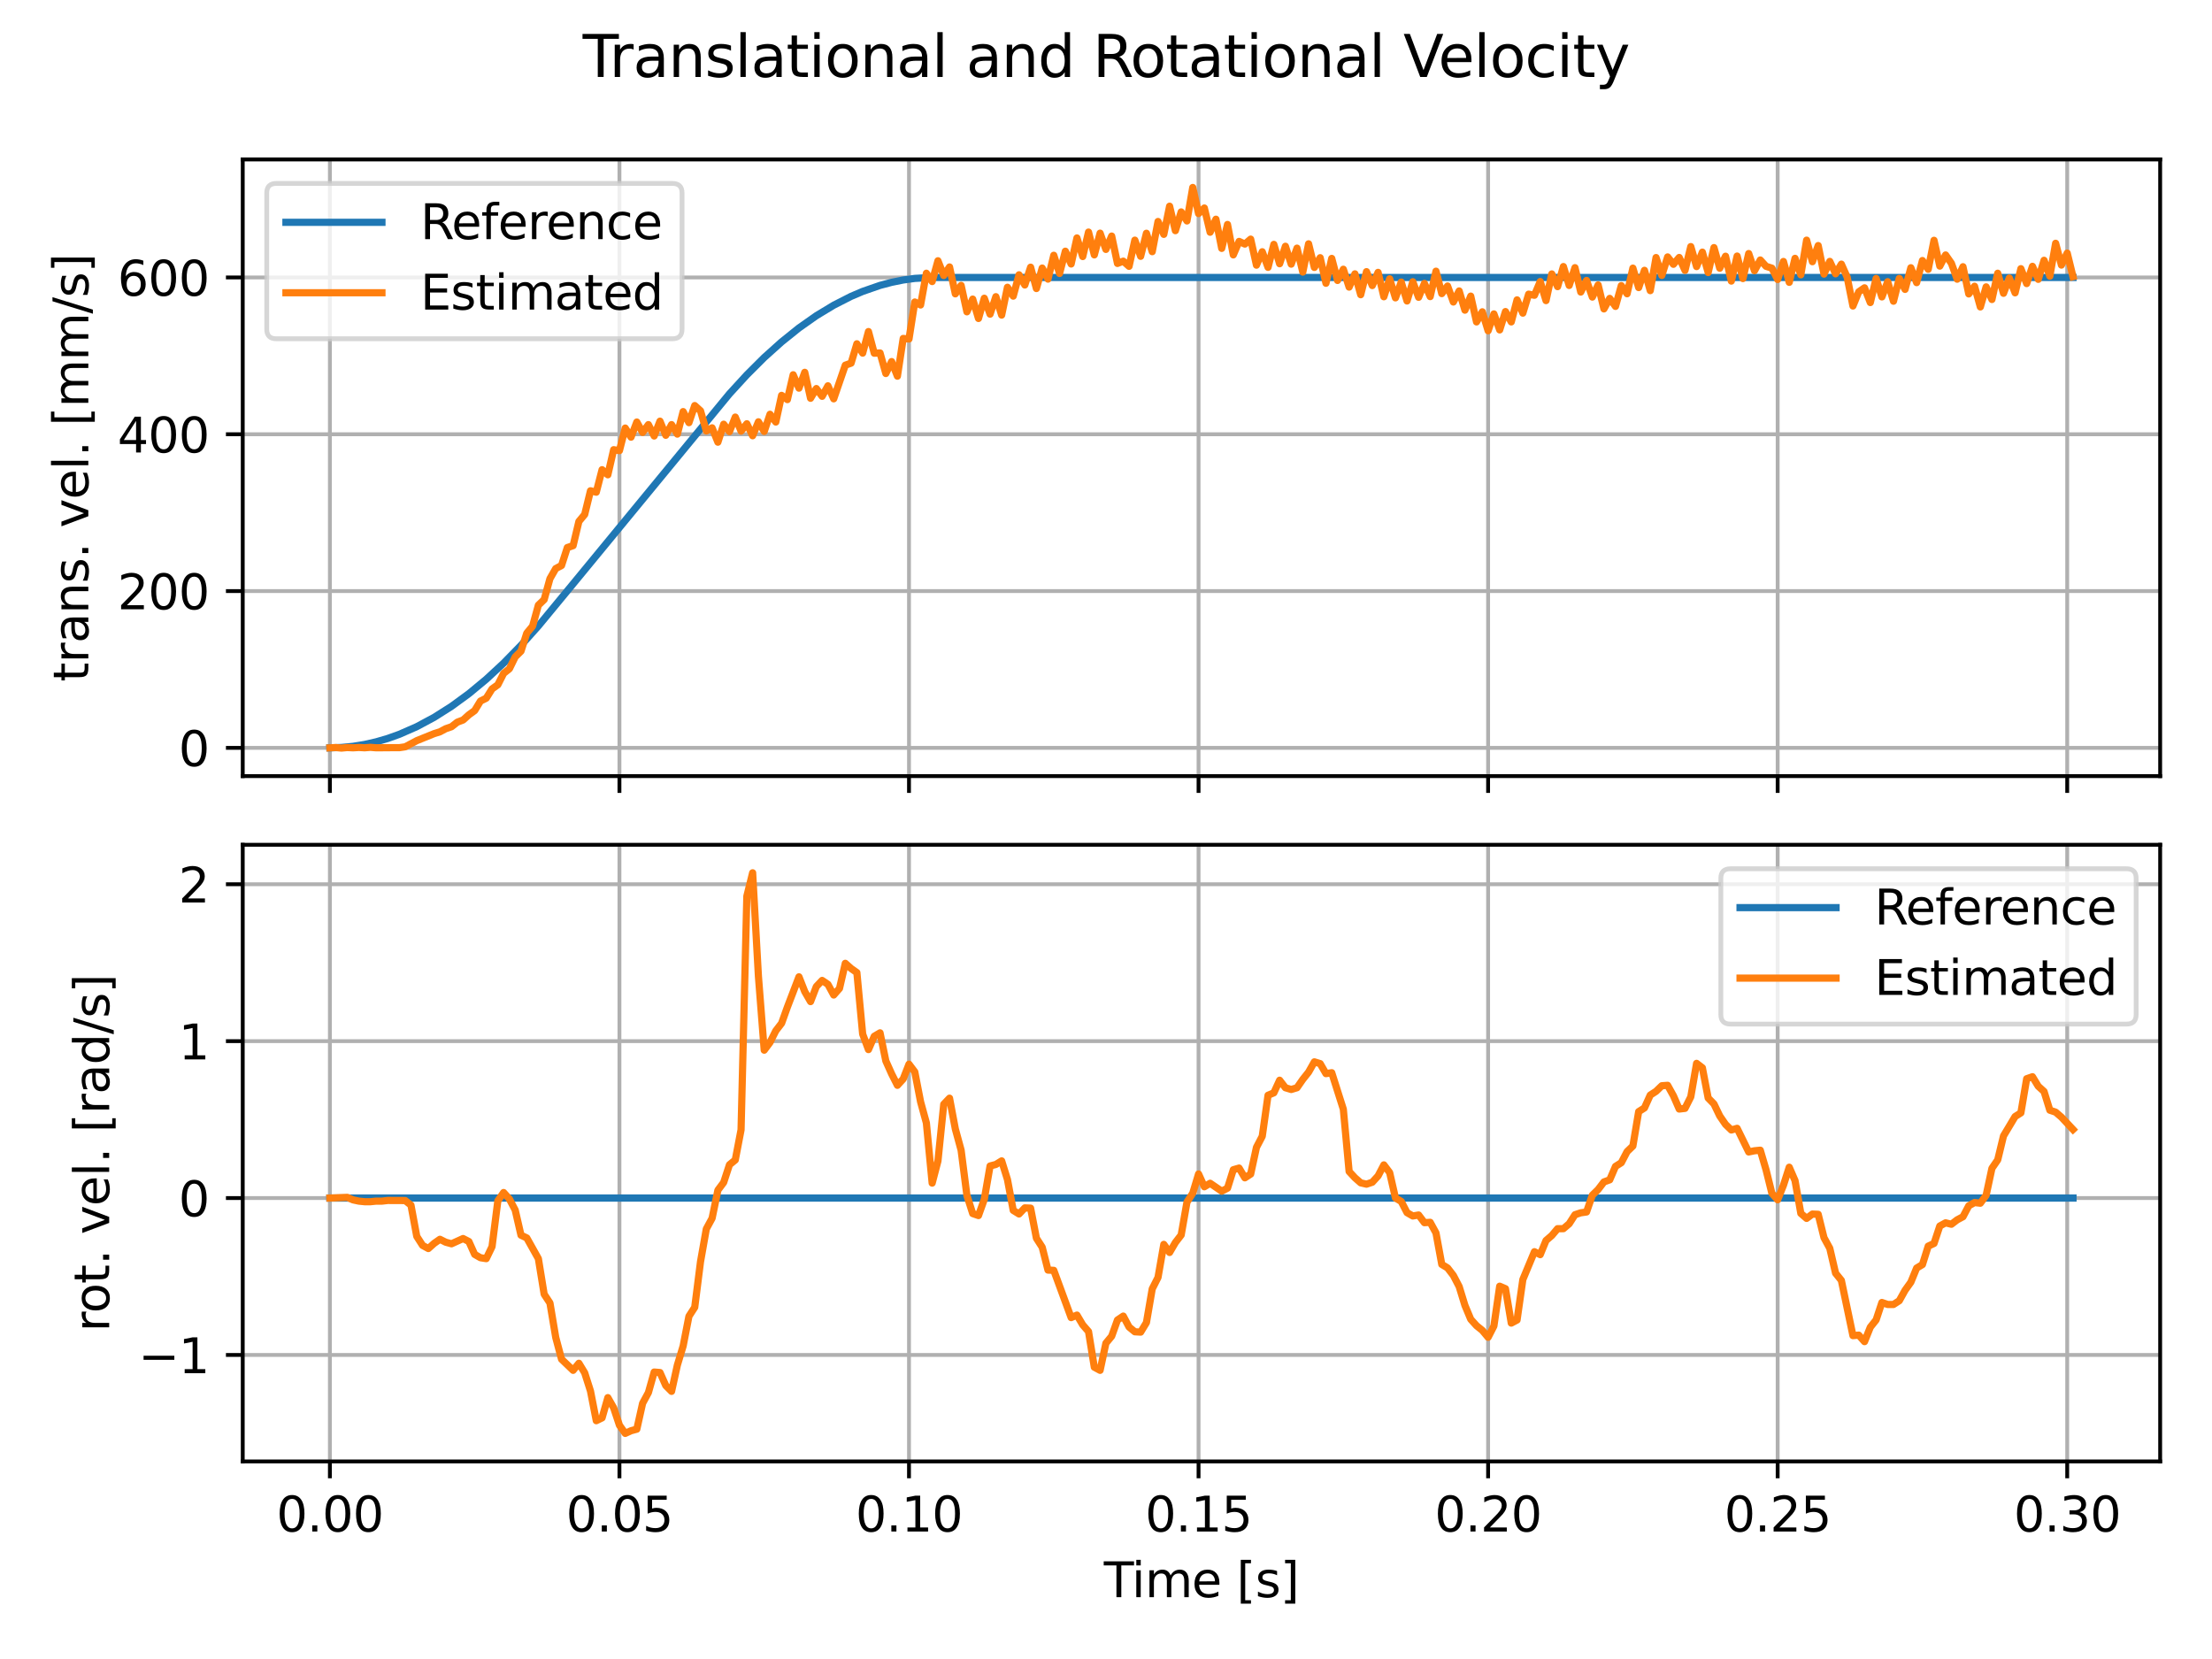 <?xml version="1.0" encoding="utf-8" standalone="no"?>
<!DOCTYPE svg PUBLIC "-//W3C//DTD SVG 1.1//EN"
  "http://www.w3.org/Graphics/SVG/1.1/DTD/svg11.dtd">
<svg xmlns:xlink="http://www.w3.org/1999/xlink" width="460.8pt" height="345.6pt" viewBox="0 0 460.8 345.6" xmlns="http://www.w3.org/2000/svg" version="1.1">
 <defs>
  <style type="text/css">*{stroke-linejoin: round; stroke-linecap: butt}</style>
 </defs>
 <g id="figure_1">
  <g id="patch_1">
   <path d="M 0 345.6 
L 460.8 345.6 
L 460.8 0 
L 0 0 
z
" style="fill: #ffffff"/>
  </g>
  <g id="axes_1">
   <g id="patch_2">
    <path d="M 50.566 161.679 
L 450 161.679 
L 450 33.214 
L 50.566 33.214 
z
" style="fill: #ffffff"/>
   </g>
   <g id="matplotlib.axis_1">
    <g id="xtick_1">
     <g id="line2d_1">
      <path d="M 68.722 161.679 
L 68.722 33.214 
" clip-path="url(#pf7b4c6d085)" style="fill: none; stroke: #b0b0b0; stroke-width: 0.8; stroke-linecap: square"/>
     </g>
     <g id="line2d_2">
      <defs>
       <path id="mac38c44cac" d="M 0 0 
L 0 3.5 
" style="stroke: #000000; stroke-width: 0.8"/>
      </defs>
      <g>
       <use xlink:href="#mac38c44cac" x="68.722" y="161.679" style="stroke: #000000; stroke-width: 0.8"/>
      </g>
     </g>
    </g>
    <g id="xtick_2">
     <g id="line2d_3">
      <path d="M 129.041 161.679 
L 129.041 33.214 
" clip-path="url(#pf7b4c6d085)" style="fill: none; stroke: #b0b0b0; stroke-width: 0.8; stroke-linecap: square"/>
     </g>
     <g id="line2d_4">
      <g>
       <use xlink:href="#mac38c44cac" x="129.041" y="161.679" style="stroke: #000000; stroke-width: 0.8"/>
      </g>
     </g>
    </g>
    <g id="xtick_3">
     <g id="line2d_5">
      <path d="M 189.36 161.679 
L 189.36 33.214 
" clip-path="url(#pf7b4c6d085)" style="fill: none; stroke: #b0b0b0; stroke-width: 0.8; stroke-linecap: square"/>
     </g>
     <g id="line2d_6">
      <g>
       <use xlink:href="#mac38c44cac" x="189.36" y="161.679" style="stroke: #000000; stroke-width: 0.8"/>
      </g>
     </g>
    </g>
    <g id="xtick_4">
     <g id="line2d_7">
      <path d="M 249.68 161.679 
L 249.68 33.214 
" clip-path="url(#pf7b4c6d085)" style="fill: none; stroke: #b0b0b0; stroke-width: 0.8; stroke-linecap: square"/>
     </g>
     <g id="line2d_8">
      <g>
       <use xlink:href="#mac38c44cac" x="249.68" y="161.679" style="stroke: #000000; stroke-width: 0.8"/>
      </g>
     </g>
    </g>
    <g id="xtick_5">
     <g id="line2d_9">
      <path d="M 309.999 161.679 
L 309.999 33.214 
" clip-path="url(#pf7b4c6d085)" style="fill: none; stroke: #b0b0b0; stroke-width: 0.8; stroke-linecap: square"/>
     </g>
     <g id="line2d_10">
      <g>
       <use xlink:href="#mac38c44cac" x="309.999" y="161.679" style="stroke: #000000; stroke-width: 0.8"/>
      </g>
     </g>
    </g>
    <g id="xtick_6">
     <g id="line2d_11">
      <path d="M 370.318 161.679 
L 370.318 33.214 
" clip-path="url(#pf7b4c6d085)" style="fill: none; stroke: #b0b0b0; stroke-width: 0.8; stroke-linecap: square"/>
     </g>
     <g id="line2d_12">
      <g>
       <use xlink:href="#mac38c44cac" x="370.318" y="161.679" style="stroke: #000000; stroke-width: 0.8"/>
      </g>
     </g>
    </g>
    <g id="xtick_7">
     <g id="line2d_13">
      <path d="M 430.638 161.679 
L 430.638 33.214 
" clip-path="url(#pf7b4c6d085)" style="fill: none; stroke: #b0b0b0; stroke-width: 0.8; stroke-linecap: square"/>
     </g>
     <g id="line2d_14">
      <g>
       <use xlink:href="#mac38c44cac" x="430.638" y="161.679" style="stroke: #000000; stroke-width: 0.8"/>
      </g>
     </g>
    </g>
   </g>
   <g id="matplotlib.axis_2">
    <g id="ytick_1">
     <g id="line2d_15">
      <path d="M 50.566 155.79 
L 450 155.79 
" clip-path="url(#pf7b4c6d085)" style="fill: none; stroke: #b0b0b0; stroke-width: 0.8; stroke-linecap: square"/>
     </g>
     <g id="line2d_16">
      <defs>
       <path id="m21ab88f270" d="M 0 0 
L -3.5 0 
" style="stroke: #000000; stroke-width: 0.8"/>
      </defs>
      <g>
       <use xlink:href="#m21ab88f270" x="50.566" y="155.79" style="stroke: #000000; stroke-width: 0.8"/>
      </g>
     </g>
     <g id="text_1">
      <!-- 0 -->
      <g transform="translate(37.203 159.589)scale(0.1 -0.1)">
       <defs>
        <path id="DejaVuSans-30" d="M 2034 4250 
Q 1547 4250 1301 3770 
Q 1056 3291 1056 2328 
Q 1056 1369 1301 889 
Q 1547 409 2034 409 
Q 2525 409 2770 889 
Q 3016 1369 3016 2328 
Q 3016 3291 2770 3770 
Q 2525 4250 2034 4250 
z
M 2034 4750 
Q 2819 4750 3233 4129 
Q 3647 3509 3647 2328 
Q 3647 1150 3233 529 
Q 2819 -91 2034 -91 
Q 1250 -91 836 529 
Q 422 1150 422 2328 
Q 422 3509 836 4129 
Q 1250 4750 2034 4750 
z
" transform="scale(0.016)"/>
       </defs>
       <use xlink:href="#DejaVuSans-30"/>
      </g>
     </g>
    </g>
    <g id="ytick_2">
     <g id="line2d_17">
      <path d="M 50.566 123.127 
L 450 123.127 
" clip-path="url(#pf7b4c6d085)" style="fill: none; stroke: #b0b0b0; stroke-width: 0.8; stroke-linecap: square"/>
     </g>
     <g id="line2d_18">
      <g>
       <use xlink:href="#m21ab88f270" x="50.566" y="123.127" style="stroke: #000000; stroke-width: 0.8"/>
      </g>
     </g>
     <g id="text_2">
      <!-- 200 -->
      <g transform="translate(24.478 126.926)scale(0.1 -0.1)">
       <defs>
        <path id="DejaVuSans-32" d="M 1228 531 
L 3431 531 
L 3431 0 
L 469 0 
L 469 531 
Q 828 903 1448 1529 
Q 2069 2156 2228 2338 
Q 2531 2678 2651 2914 
Q 2772 3150 2772 3378 
Q 2772 3750 2511 3984 
Q 2250 4219 1831 4219 
Q 1534 4219 1204 4116 
Q 875 4013 500 3803 
L 500 4441 
Q 881 4594 1212 4672 
Q 1544 4750 1819 4750 
Q 2544 4750 2975 4387 
Q 3406 4025 3406 3419 
Q 3406 3131 3298 2873 
Q 3191 2616 2906 2266 
Q 2828 2175 2409 1742 
Q 1991 1309 1228 531 
z
" transform="scale(0.016)"/>
       </defs>
       <use xlink:href="#DejaVuSans-32"/>
       <use xlink:href="#DejaVuSans-30" x="63.623"/>
       <use xlink:href="#DejaVuSans-30" x="127.246"/>
      </g>
     </g>
    </g>
    <g id="ytick_3">
     <g id="line2d_19">
      <path d="M 50.566 90.464 
L 450 90.464 
" clip-path="url(#pf7b4c6d085)" style="fill: none; stroke: #b0b0b0; stroke-width: 0.8; stroke-linecap: square"/>
     </g>
     <g id="line2d_20">
      <g>
       <use xlink:href="#m21ab88f270" x="50.566" y="90.464" style="stroke: #000000; stroke-width: 0.8"/>
      </g>
     </g>
     <g id="text_3">
      <!-- 400 -->
      <g transform="translate(24.478 94.263)scale(0.1 -0.1)">
       <defs>
        <path id="DejaVuSans-34" d="M 2419 4116 
L 825 1625 
L 2419 1625 
L 2419 4116 
z
M 2253 4666 
L 3047 4666 
L 3047 1625 
L 3713 1625 
L 3713 1100 
L 3047 1100 
L 3047 0 
L 2419 0 
L 2419 1100 
L 313 1100 
L 313 1709 
L 2253 4666 
z
" transform="scale(0.016)"/>
       </defs>
       <use xlink:href="#DejaVuSans-34"/>
       <use xlink:href="#DejaVuSans-30" x="63.623"/>
       <use xlink:href="#DejaVuSans-30" x="127.246"/>
      </g>
     </g>
    </g>
    <g id="ytick_4">
     <g id="line2d_21">
      <path d="M 50.566 57.801 
L 450 57.801 
" clip-path="url(#pf7b4c6d085)" style="fill: none; stroke: #b0b0b0; stroke-width: 0.8; stroke-linecap: square"/>
     </g>
     <g id="line2d_22">
      <g>
       <use xlink:href="#m21ab88f270" x="50.566" y="57.801" style="stroke: #000000; stroke-width: 0.8"/>
      </g>
     </g>
     <g id="text_4">
      <!-- 600 -->
      <g transform="translate(24.478 61.601)scale(0.1 -0.1)">
       <defs>
        <path id="DejaVuSans-36" d="M 2113 2584 
Q 1688 2584 1439 2293 
Q 1191 2003 1191 1497 
Q 1191 994 1439 701 
Q 1688 409 2113 409 
Q 2538 409 2786 701 
Q 3034 994 3034 1497 
Q 3034 2003 2786 2293 
Q 2538 2584 2113 2584 
z
M 3366 4563 
L 3366 3988 
Q 3128 4100 2886 4159 
Q 2644 4219 2406 4219 
Q 1781 4219 1451 3797 
Q 1122 3375 1075 2522 
Q 1259 2794 1537 2939 
Q 1816 3084 2150 3084 
Q 2853 3084 3261 2657 
Q 3669 2231 3669 1497 
Q 3669 778 3244 343 
Q 2819 -91 2113 -91 
Q 1303 -91 875 529 
Q 447 1150 447 2328 
Q 447 3434 972 4092 
Q 1497 4750 2381 4750 
Q 2619 4750 2861 4703 
Q 3103 4656 3366 4563 
z
" transform="scale(0.016)"/>
       </defs>
       <use xlink:href="#DejaVuSans-36"/>
       <use xlink:href="#DejaVuSans-30" x="63.623"/>
       <use xlink:href="#DejaVuSans-30" x="127.246"/>
      </g>
     </g>
    </g>
    <g id="text_5">
     <!-- trans. vel. [mm/s] -->
     <g transform="translate(18.398 142.012)rotate(-90)scale(0.1 -0.1)">
      <defs>
       <path id="DejaVuSans-74" d="M 1172 4494 
L 1172 3500 
L 2356 3500 
L 2356 3053 
L 1172 3053 
L 1172 1153 
Q 1172 725 1289 603 
Q 1406 481 1766 481 
L 2356 481 
L 2356 0 
L 1766 0 
Q 1100 0 847 248 
Q 594 497 594 1153 
L 594 3053 
L 172 3053 
L 172 3500 
L 594 3500 
L 594 4494 
L 1172 4494 
z
" transform="scale(0.016)"/>
       <path id="DejaVuSans-72" d="M 2631 2963 
Q 2534 3019 2420 3045 
Q 2306 3072 2169 3072 
Q 1681 3072 1420 2755 
Q 1159 2438 1159 1844 
L 1159 0 
L 581 0 
L 581 3500 
L 1159 3500 
L 1159 2956 
Q 1341 3275 1631 3429 
Q 1922 3584 2338 3584 
Q 2397 3584 2469 3576 
Q 2541 3569 2628 3553 
L 2631 2963 
z
" transform="scale(0.016)"/>
       <path id="DejaVuSans-61" d="M 2194 1759 
Q 1497 1759 1228 1600 
Q 959 1441 959 1056 
Q 959 750 1161 570 
Q 1363 391 1709 391 
Q 2188 391 2477 730 
Q 2766 1069 2766 1631 
L 2766 1759 
L 2194 1759 
z
M 3341 1997 
L 3341 0 
L 2766 0 
L 2766 531 
Q 2569 213 2275 61 
Q 1981 -91 1556 -91 
Q 1019 -91 701 211 
Q 384 513 384 1019 
Q 384 1609 779 1909 
Q 1175 2209 1959 2209 
L 2766 2209 
L 2766 2266 
Q 2766 2663 2505 2880 
Q 2244 3097 1772 3097 
Q 1472 3097 1187 3025 
Q 903 2953 641 2809 
L 641 3341 
Q 956 3463 1253 3523 
Q 1550 3584 1831 3584 
Q 2591 3584 2966 3190 
Q 3341 2797 3341 1997 
z
" transform="scale(0.016)"/>
       <path id="DejaVuSans-6e" d="M 3513 2113 
L 3513 0 
L 2938 0 
L 2938 2094 
Q 2938 2591 2744 2837 
Q 2550 3084 2163 3084 
Q 1697 3084 1428 2787 
Q 1159 2491 1159 1978 
L 1159 0 
L 581 0 
L 581 3500 
L 1159 3500 
L 1159 2956 
Q 1366 3272 1645 3428 
Q 1925 3584 2291 3584 
Q 2894 3584 3203 3211 
Q 3513 2838 3513 2113 
z
" transform="scale(0.016)"/>
       <path id="DejaVuSans-73" d="M 2834 3397 
L 2834 2853 
Q 2591 2978 2328 3040 
Q 2066 3103 1784 3103 
Q 1356 3103 1142 2972 
Q 928 2841 928 2578 
Q 928 2378 1081 2264 
Q 1234 2150 1697 2047 
L 1894 2003 
Q 2506 1872 2764 1633 
Q 3022 1394 3022 966 
Q 3022 478 2636 193 
Q 2250 -91 1575 -91 
Q 1294 -91 989 -36 
Q 684 19 347 128 
L 347 722 
Q 666 556 975 473 
Q 1284 391 1588 391 
Q 1994 391 2212 530 
Q 2431 669 2431 922 
Q 2431 1156 2273 1281 
Q 2116 1406 1581 1522 
L 1381 1569 
Q 847 1681 609 1914 
Q 372 2147 372 2553 
Q 372 3047 722 3315 
Q 1072 3584 1716 3584 
Q 2034 3584 2315 3537 
Q 2597 3491 2834 3397 
z
" transform="scale(0.016)"/>
       <path id="DejaVuSans-2e" d="M 684 794 
L 1344 794 
L 1344 0 
L 684 0 
L 684 794 
z
" transform="scale(0.016)"/>
       <path id="DejaVuSans-20" transform="scale(0.016)"/>
       <path id="DejaVuSans-76" d="M 191 3500 
L 800 3500 
L 1894 563 
L 2988 3500 
L 3597 3500 
L 2284 0 
L 1503 0 
L 191 3500 
z
" transform="scale(0.016)"/>
       <path id="DejaVuSans-65" d="M 3597 1894 
L 3597 1613 
L 953 1613 
Q 991 1019 1311 708 
Q 1631 397 2203 397 
Q 2534 397 2845 478 
Q 3156 559 3463 722 
L 3463 178 
Q 3153 47 2828 -22 
Q 2503 -91 2169 -91 
Q 1331 -91 842 396 
Q 353 884 353 1716 
Q 353 2575 817 3079 
Q 1281 3584 2069 3584 
Q 2775 3584 3186 3129 
Q 3597 2675 3597 1894 
z
M 3022 2063 
Q 3016 2534 2758 2815 
Q 2500 3097 2075 3097 
Q 1594 3097 1305 2825 
Q 1016 2553 972 2059 
L 3022 2063 
z
" transform="scale(0.016)"/>
       <path id="DejaVuSans-6c" d="M 603 4863 
L 1178 4863 
L 1178 0 
L 603 0 
L 603 4863 
z
" transform="scale(0.016)"/>
       <path id="DejaVuSans-5b" d="M 550 4863 
L 1875 4863 
L 1875 4416 
L 1125 4416 
L 1125 -397 
L 1875 -397 
L 1875 -844 
L 550 -844 
L 550 4863 
z
" transform="scale(0.016)"/>
       <path id="DejaVuSans-6d" d="M 3328 2828 
Q 3544 3216 3844 3400 
Q 4144 3584 4550 3584 
Q 5097 3584 5394 3201 
Q 5691 2819 5691 2113 
L 5691 0 
L 5113 0 
L 5113 2094 
Q 5113 2597 4934 2840 
Q 4756 3084 4391 3084 
Q 3944 3084 3684 2787 
Q 3425 2491 3425 1978 
L 3425 0 
L 2847 0 
L 2847 2094 
Q 2847 2600 2669 2842 
Q 2491 3084 2119 3084 
Q 1678 3084 1418 2786 
Q 1159 2488 1159 1978 
L 1159 0 
L 581 0 
L 581 3500 
L 1159 3500 
L 1159 2956 
Q 1356 3278 1631 3431 
Q 1906 3584 2284 3584 
Q 2666 3584 2933 3390 
Q 3200 3197 3328 2828 
z
" transform="scale(0.016)"/>
       <path id="DejaVuSans-2f" d="M 1625 4666 
L 2156 4666 
L 531 -594 
L 0 -594 
L 1625 4666 
z
" transform="scale(0.016)"/>
       <path id="DejaVuSans-5d" d="M 1947 4863 
L 1947 -844 
L 622 -844 
L 622 -397 
L 1369 -397 
L 1369 4416 
L 622 4416 
L 622 4863 
L 1947 4863 
z
" transform="scale(0.016)"/>
      </defs>
      <use xlink:href="#DejaVuSans-74"/>
      <use xlink:href="#DejaVuSans-72" x="39.209"/>
      <use xlink:href="#DejaVuSans-61" x="80.322"/>
      <use xlink:href="#DejaVuSans-6e" x="141.602"/>
      <use xlink:href="#DejaVuSans-73" x="204.98"/>
      <use xlink:href="#DejaVuSans-2e" x="257.08"/>
      <use xlink:href="#DejaVuSans-20" x="288.867"/>
      <use xlink:href="#DejaVuSans-76" x="320.654"/>
      <use xlink:href="#DejaVuSans-65" x="379.834"/>
      <use xlink:href="#DejaVuSans-6c" x="441.357"/>
      <use xlink:href="#DejaVuSans-2e" x="469.141"/>
      <use xlink:href="#DejaVuSans-20" x="500.928"/>
      <use xlink:href="#DejaVuSans-5b" x="532.715"/>
      <use xlink:href="#DejaVuSans-6d" x="571.729"/>
      <use xlink:href="#DejaVuSans-6d" x="669.141"/>
      <use xlink:href="#DejaVuSans-2f" x="766.553"/>
      <use xlink:href="#DejaVuSans-73" x="800.244"/>
      <use xlink:href="#DejaVuSans-5d" x="852.344"/>
     </g>
    </g>
   </g>
   <g id="line2d_23">
    <path d="M 68.722 155.79 
L 71.135 155.711 
L 73.547 155.476 
L 75.96 155.084 
L 78.373 154.535 
L 80.786 153.83 
L 83.198 152.967 
L 86.818 151.38 
L 90.437 149.44 
L 94.056 147.147 
L 97.675 144.501 
L 101.294 141.503 
L 104.913 138.152 
L 108.532 134.444 
L 112.152 130.394 
L 119.39 121.624 
L 151.962 82.037 
L 155.582 78.085 
L 159.201 74.476 
L 162.82 71.226 
L 166.439 68.319 
L 170.058 65.771 
L 173.677 63.583 
L 177.296 61.737 
L 179.709 60.708 
L 183.328 59.451 
L 185.741 58.814 
L 188.154 58.324 
L 190.567 57.997 
L 194.186 57.801 
L 431.844 57.801 
L 431.844 57.801 
" clip-path="url(#pf7b4c6d085)" style="fill: none; stroke: #1f77b4; stroke-width: 1.5; stroke-linecap: square"/>
   </g>
   <g id="line2d_24">
    <path d="M 68.722 155.79 
L 69.928 155.723 
L 71.135 155.839 
L 72.341 155.726 
L 73.547 155.782 
L 74.754 155.713 
L 75.96 155.776 
L 77.166 155.684 
L 78.373 155.78 
L 81.992 155.75 
L 83.198 155.752 
L 84.405 155.575 
L 86.818 154.294 
L 90.437 152.829 
L 91.643 152.451 
L 92.849 151.805 
L 94.056 151.393 
L 95.262 150.443 
L 96.469 149.989 
L 97.675 148.904 
L 98.881 148.032 
L 100.088 146.048 
L 101.294 145.444 
L 102.501 143.515 
L 103.707 142.656 
L 104.913 140.281 
L 106.12 139.311 
L 107.326 136.845 
L 108.532 135.653 
L 109.739 131.897 
L 110.945 130.443 
L 112.152 126.066 
L 113.358 124.907 
L 114.564 120.546 
L 115.771 118.44 
L 116.977 117.803 
L 118.184 114.063 
L 119.39 113.671 
L 120.596 108.625 
L 121.803 107.171 
L 123.009 102.239 
L 124.215 102.533 
L 125.422 97.846 
L 126.628 98.907 
L 127.835 93.681 
L 129.041 93.877 
L 130.247 89.174 
L 131.454 91.068 
L 132.66 87.916 
L 133.867 90.089 
L 135.073 88.455 
L 136.279 90.823 
L 137.486 87.737 
L 138.692 90.676 
L 139.899 88.455 
L 141.105 90.431 
L 142.311 85.744 
L 143.518 88.047 
L 144.724 84.487 
L 145.93 85.581 
L 147.137 89.778 
L 148.343 89.125 
L 149.55 92.114 
L 150.756 88.374 
L 151.962 89.925 
L 153.169 86.888 
L 154.375 89.811 
L 155.582 88.276 
L 156.788 90.774 
L 157.994 87.867 
L 159.201 89.876 
L 160.407 86.3 
L 161.613 87.916 
L 162.82 82.364 
L 164.026 83.246 
L 165.233 78.069 
L 166.439 80.861 
L 167.645 77.562 
L 168.852 82.968 
L 170.058 80.943 
L 171.265 82.56 
L 172.471 80.371 
L 173.677 83.082 
L 176.09 76.076 
L 177.296 75.652 
L 178.503 71.618 
L 179.709 73.561 
L 180.916 69.07 
L 182.122 73.578 
L 183.328 73.529 
L 184.535 77.807 
L 185.741 75.325 
L 186.948 78.363 
L 188.154 70.507 
L 189.36 70.622 
L 190.567 62.913 
L 191.773 63.534 
L 192.979 56.92 
L 194.186 58.651 
L 195.392 54.323 
L 196.599 57.393 
L 197.805 55.613 
L 199.011 61.215 
L 200.218 59.451 
L 201.424 64.955 
L 202.631 62.309 
L 203.837 66.343 
L 205.043 62.129 
L 206.25 65.445 
L 207.456 61.803 
L 208.662 65.641 
L 209.869 59.843 
L 211.075 61.688 
L 212.282 57.246 
L 213.488 59.369 
L 214.694 55.662 
L 215.901 60.104 
L 217.107 55.842 
L 218.314 58.144 
L 219.52 53.18 
L 220.726 56.969 
L 221.933 52.33 
L 223.139 54.992 
L 224.346 49.57 
L 225.552 53.441 
L 226.758 48.346 
L 227.965 53.098 
L 229.171 48.574 
L 230.377 51.955 
L 231.584 49.179 
L 232.79 54.878 
L 233.997 54.405 
L 235.203 55.482 
L 236.409 50.028 
L 237.616 53.392 
L 238.822 48.591 
L 240.029 52.428 
L 241.235 46.141 
L 242.441 48.819 
L 243.648 42.956 
L 244.854 48.052 
L 246.06 44.148 
L 247.267 46.027 
L 248.473 39.053 
L 249.68 44.491 
L 250.886 43.332 
L 252.092 48.378 
L 253.299 45.667 
L 254.505 51.743 
L 255.712 46.761 
L 256.918 53.098 
L 258.124 50.289 
L 259.331 50.844 
L 260.537 49.815 
L 261.743 55.237 
L 262.95 52.445 
L 264.156 55.695 
L 265.363 50.91 
L 266.569 54.943 
L 267.775 51.302 
L 268.982 55.025 
L 270.188 51.694 
L 271.395 56.675 
L 272.601 50.795 
L 273.807 55.711 
L 275.014 53.686 
L 276.22 59.01 
L 277.426 53.833 
L 278.633 58.422 
L 279.839 56.087 
L 281.046 59.81 
L 282.252 57.05 
L 283.458 61.394 
L 284.665 56.593 
L 285.871 59.484 
L 287.078 56.74 
L 288.284 61.819 
L 289.49 58.079 
L 290.697 62.048 
L 291.903 58.765 
L 293.11 62.701 
L 294.316 58.7 
L 295.522 61.933 
L 296.729 59.043 
L 297.935 61.786 
L 299.141 56.495 
L 300.348 61.166 
L 301.554 59.582 
L 302.761 62.913 
L 303.967 60.61 
L 305.173 64.612 
L 306.38 61.688 
L 307.586 67.061 
L 308.793 64.955 
L 309.999 68.907 
L 311.205 65.396 
L 312.412 68.727 
L 313.618 64.906 
L 314.824 67.061 
L 316.031 62.472 
L 317.237 65.232 
L 318.444 61.28 
L 319.65 61.509 
L 320.856 58.651 
L 322.063 62.619 
L 323.269 57.067 
L 324.476 59.712 
L 325.682 55.531 
L 326.888 59.467 
L 328.095 55.76 
L 329.301 60.839 
L 330.507 58.422 
L 331.714 61.884 
L 332.92 59.353 
L 334.127 64.35 
L 335.333 62.162 
L 336.539 63.828 
L 337.746 59.5 
L 338.952 61.198 
L 340.159 55.858 
L 341.365 59.908 
L 342.571 56.315 
L 343.778 60.545 
L 344.984 53.653 
L 346.19 57.377 
L 347.397 53.523 
L 348.603 55.058 
L 349.81 53.637 
L 351.016 56.332 
L 352.222 51.367 
L 353.429 55.531 
L 354.635 52.526 
L 355.842 56.773 
L 357.048 51.579 
L 358.254 55.874 
L 359.461 53.376 
L 360.667 58.553 
L 361.874 53.343 
L 363.08 58.03 
L 364.286 52.82 
L 365.493 56.397 
L 366.699 54.16 
L 367.905 55.482 
L 369.112 55.858 
L 370.318 58.226 
L 371.525 54.47 
L 372.731 58.814 
L 373.937 53.817 
L 375.144 57.246 
L 376.35 50.028 
L 377.557 54.519 
L 378.763 51.155 
L 379.969 57.099 
L 381.176 54.454 
L 382.382 57.034 
L 383.588 55.025 
L 384.795 57.736 
L 386.001 63.746 
L 387.208 60.79 
L 388.414 59.957 
L 389.62 63.027 
L 390.827 58.014 
L 392.033 61.852 
L 393.24 58.683 
L 394.446 62.75 
L 395.652 57.997 
L 396.859 60.284 
L 398.065 55.776 
L 399.271 58.879 
L 400.478 54.274 
L 401.684 56.103 
L 402.891 50.06 
L 404.097 55.433 
L 405.303 53.114 
L 406.51 54.845 
L 407.716 58.161 
L 408.923 55.564 
L 410.129 61.231 
L 411.335 59.631 
L 412.542 63.942 
L 413.748 59.761 
L 414.954 62.391 
L 416.161 56.92 
L 417.367 61.1 
L 418.574 57.916 
L 419.78 61.002 
L 420.986 55.972 
L 422.193 59.075 
L 423.399 55.482 
L 424.606 58.193 
L 425.812 54.225 
L 427.018 57.524 
L 428.225 50.681 
L 429.431 55.221 
L 430.638 52.722 
L 431.844 57.638 
L 431.844 57.638 
" clip-path="url(#pf7b4c6d085)" style="fill: none; stroke: #ff7f0e; stroke-width: 1.5; stroke-linecap: square"/>
   </g>
   <g id="patch_3">
    <path d="M 50.566 161.679 
L 50.566 33.214 
" style="fill: none; stroke: #000000; stroke-width: 0.8; stroke-linejoin: miter; stroke-linecap: square"/>
   </g>
   <g id="patch_4">
    <path d="M 450 161.679 
L 450 33.214 
" style="fill: none; stroke: #000000; stroke-width: 0.8; stroke-linejoin: miter; stroke-linecap: square"/>
   </g>
   <g id="patch_5">
    <path d="M 50.566 161.679 
L 450 161.679 
" style="fill: none; stroke: #000000; stroke-width: 0.8; stroke-linejoin: miter; stroke-linecap: square"/>
   </g>
   <g id="patch_6">
    <path d="M 50.566 33.214 
L 450 33.214 
" style="fill: none; stroke: #000000; stroke-width: 0.8; stroke-linejoin: miter; stroke-linecap: square"/>
   </g>
   <g id="legend_1">
    <g id="patch_7">
     <path d="M 57.566 70.57 
L 140.083 70.57 
Q 142.083 70.57 142.083 68.57 
L 142.083 40.214 
Q 142.083 38.214 140.083 38.214 
L 57.566 38.214 
Q 55.566 38.214 55.566 40.214 
L 55.566 68.57 
Q 55.566 70.57 57.566 70.57 
z
" style="fill: #ffffff; opacity: 0.8; stroke: #cccccc; stroke-linejoin: miter"/>
    </g>
    <g id="line2d_25">
     <path d="M 59.566 46.312 
L 69.566 46.312 
L 79.566 46.312 
" style="fill: none; stroke: #1f77b4; stroke-width: 1.5; stroke-linecap: square"/>
    </g>
    <g id="text_6">
     <!-- Reference -->
     <g transform="translate(87.566 49.812)scale(0.1 -0.1)">
      <defs>
       <path id="DejaVuSans-52" d="M 2841 2188 
Q 3044 2119 3236 1894 
Q 3428 1669 3622 1275 
L 4263 0 
L 3584 0 
L 2988 1197 
Q 2756 1666 2539 1819 
Q 2322 1972 1947 1972 
L 1259 1972 
L 1259 0 
L 628 0 
L 628 4666 
L 2053 4666 
Q 2853 4666 3247 4331 
Q 3641 3997 3641 3322 
Q 3641 2881 3436 2590 
Q 3231 2300 2841 2188 
z
M 1259 4147 
L 1259 2491 
L 2053 2491 
Q 2509 2491 2742 2702 
Q 2975 2913 2975 3322 
Q 2975 3731 2742 3939 
Q 2509 4147 2053 4147 
L 1259 4147 
z
" transform="scale(0.016)"/>
       <path id="DejaVuSans-66" d="M 2375 4863 
L 2375 4384 
L 1825 4384 
Q 1516 4384 1395 4259 
Q 1275 4134 1275 3809 
L 1275 3500 
L 2222 3500 
L 2222 3053 
L 1275 3053 
L 1275 0 
L 697 0 
L 697 3053 
L 147 3053 
L 147 3500 
L 697 3500 
L 697 3744 
Q 697 4328 969 4595 
Q 1241 4863 1831 4863 
L 2375 4863 
z
" transform="scale(0.016)"/>
       <path id="DejaVuSans-63" d="M 3122 3366 
L 3122 2828 
Q 2878 2963 2633 3030 
Q 2388 3097 2138 3097 
Q 1578 3097 1268 2742 
Q 959 2388 959 1747 
Q 959 1106 1268 751 
Q 1578 397 2138 397 
Q 2388 397 2633 464 
Q 2878 531 3122 666 
L 3122 134 
Q 2881 22 2623 -34 
Q 2366 -91 2075 -91 
Q 1284 -91 818 406 
Q 353 903 353 1747 
Q 353 2603 823 3093 
Q 1294 3584 2113 3584 
Q 2378 3584 2631 3529 
Q 2884 3475 3122 3366 
z
" transform="scale(0.016)"/>
      </defs>
      <use xlink:href="#DejaVuSans-52"/>
      <use xlink:href="#DejaVuSans-65" x="64.982"/>
      <use xlink:href="#DejaVuSans-66" x="126.506"/>
      <use xlink:href="#DejaVuSans-65" x="161.711"/>
      <use xlink:href="#DejaVuSans-72" x="223.234"/>
      <use xlink:href="#DejaVuSans-65" x="262.098"/>
      <use xlink:href="#DejaVuSans-6e" x="323.621"/>
      <use xlink:href="#DejaVuSans-63" x="387"/>
      <use xlink:href="#DejaVuSans-65" x="441.98"/>
     </g>
    </g>
    <g id="line2d_26">
     <path d="M 59.566 60.99 
L 69.566 60.99 
L 79.566 60.99 
" style="fill: none; stroke: #ff7f0e; stroke-width: 1.5; stroke-linecap: square"/>
    </g>
    <g id="text_7">
     <!-- Estimated -->
     <g transform="translate(87.566 64.49)scale(0.1 -0.1)">
      <defs>
       <path id="DejaVuSans-45" d="M 628 4666 
L 3578 4666 
L 3578 4134 
L 1259 4134 
L 1259 2753 
L 3481 2753 
L 3481 2222 
L 1259 2222 
L 1259 531 
L 3634 531 
L 3634 0 
L 628 0 
L 628 4666 
z
" transform="scale(0.016)"/>
       <path id="DejaVuSans-69" d="M 603 3500 
L 1178 3500 
L 1178 0 
L 603 0 
L 603 3500 
z
M 603 4863 
L 1178 4863 
L 1178 4134 
L 603 4134 
L 603 4863 
z
" transform="scale(0.016)"/>
       <path id="DejaVuSans-64" d="M 2906 2969 
L 2906 4863 
L 3481 4863 
L 3481 0 
L 2906 0 
L 2906 525 
Q 2725 213 2448 61 
Q 2172 -91 1784 -91 
Q 1150 -91 751 415 
Q 353 922 353 1747 
Q 353 2572 751 3078 
Q 1150 3584 1784 3584 
Q 2172 3584 2448 3432 
Q 2725 3281 2906 2969 
z
M 947 1747 
Q 947 1113 1208 752 
Q 1469 391 1925 391 
Q 2381 391 2643 752 
Q 2906 1113 2906 1747 
Q 2906 2381 2643 2742 
Q 2381 3103 1925 3103 
Q 1469 3103 1208 2742 
Q 947 2381 947 1747 
z
" transform="scale(0.016)"/>
      </defs>
      <use xlink:href="#DejaVuSans-45"/>
      <use xlink:href="#DejaVuSans-73" x="63.184"/>
      <use xlink:href="#DejaVuSans-74" x="115.283"/>
      <use xlink:href="#DejaVuSans-69" x="154.492"/>
      <use xlink:href="#DejaVuSans-6d" x="182.275"/>
      <use xlink:href="#DejaVuSans-61" x="279.688"/>
      <use xlink:href="#DejaVuSans-74" x="340.967"/>
      <use xlink:href="#DejaVuSans-65" x="380.176"/>
      <use xlink:href="#DejaVuSans-64" x="441.699"/>
     </g>
    </g>
   </g>
  </g>
  <g id="axes_2">
   <g id="patch_8">
    <path d="M 50.566 304.444 
L 450 304.444 
L 450 175.979 
L 50.566 175.979 
z
" style="fill: #ffffff"/>
   </g>
   <g id="matplotlib.axis_3">
    <g id="xtick_8">
     <g id="line2d_27">
      <path d="M 68.722 304.444 
L 68.722 175.979 
" clip-path="url(#p7a543355d0)" style="fill: none; stroke: #b0b0b0; stroke-width: 0.8; stroke-linecap: square"/>
     </g>
     <g id="line2d_28">
      <g>
       <use xlink:href="#mac38c44cac" x="68.722" y="304.444" style="stroke: #000000; stroke-width: 0.8"/>
      </g>
     </g>
     <g id="text_8">
      <!-- 0.00 -->
      <g transform="translate(57.589 319.042)scale(0.1 -0.1)">
       <use xlink:href="#DejaVuSans-30"/>
       <use xlink:href="#DejaVuSans-2e" x="63.623"/>
       <use xlink:href="#DejaVuSans-30" x="95.41"/>
       <use xlink:href="#DejaVuSans-30" x="159.033"/>
      </g>
     </g>
    </g>
    <g id="xtick_9">
     <g id="line2d_29">
      <path d="M 129.041 304.444 
L 129.041 175.979 
" clip-path="url(#p7a543355d0)" style="fill: none; stroke: #b0b0b0; stroke-width: 0.8; stroke-linecap: square"/>
     </g>
     <g id="line2d_30">
      <g>
       <use xlink:href="#mac38c44cac" x="129.041" y="304.444" style="stroke: #000000; stroke-width: 0.8"/>
      </g>
     </g>
     <g id="text_9">
      <!-- 0.05 -->
      <g transform="translate(117.908 319.042)scale(0.1 -0.1)">
       <defs>
        <path id="DejaVuSans-35" d="M 691 4666 
L 3169 4666 
L 3169 4134 
L 1269 4134 
L 1269 2991 
Q 1406 3038 1543 3061 
Q 1681 3084 1819 3084 
Q 2600 3084 3056 2656 
Q 3513 2228 3513 1497 
Q 3513 744 3044 326 
Q 2575 -91 1722 -91 
Q 1428 -91 1123 -41 
Q 819 9 494 109 
L 494 744 
Q 775 591 1075 516 
Q 1375 441 1709 441 
Q 2250 441 2565 725 
Q 2881 1009 2881 1497 
Q 2881 1984 2565 2268 
Q 2250 2553 1709 2553 
Q 1456 2553 1204 2497 
Q 953 2441 691 2322 
L 691 4666 
z
" transform="scale(0.016)"/>
       </defs>
       <use xlink:href="#DejaVuSans-30"/>
       <use xlink:href="#DejaVuSans-2e" x="63.623"/>
       <use xlink:href="#DejaVuSans-30" x="95.41"/>
       <use xlink:href="#DejaVuSans-35" x="159.033"/>
      </g>
     </g>
    </g>
    <g id="xtick_10">
     <g id="line2d_31">
      <path d="M 189.36 304.444 
L 189.36 175.979 
" clip-path="url(#p7a543355d0)" style="fill: none; stroke: #b0b0b0; stroke-width: 0.8; stroke-linecap: square"/>
     </g>
     <g id="line2d_32">
      <g>
       <use xlink:href="#mac38c44cac" x="189.36" y="304.444" style="stroke: #000000; stroke-width: 0.8"/>
      </g>
     </g>
     <g id="text_10">
      <!-- 0.10 -->
      <g transform="translate(178.228 319.042)scale(0.1 -0.1)">
       <defs>
        <path id="DejaVuSans-31" d="M 794 531 
L 1825 531 
L 1825 4091 
L 703 3866 
L 703 4441 
L 1819 4666 
L 2450 4666 
L 2450 531 
L 3481 531 
L 3481 0 
L 794 0 
L 794 531 
z
" transform="scale(0.016)"/>
       </defs>
       <use xlink:href="#DejaVuSans-30"/>
       <use xlink:href="#DejaVuSans-2e" x="63.623"/>
       <use xlink:href="#DejaVuSans-31" x="95.41"/>
       <use xlink:href="#DejaVuSans-30" x="159.033"/>
      </g>
     </g>
    </g>
    <g id="xtick_11">
     <g id="line2d_33">
      <path d="M 249.68 304.444 
L 249.68 175.979 
" clip-path="url(#p7a543355d0)" style="fill: none; stroke: #b0b0b0; stroke-width: 0.8; stroke-linecap: square"/>
     </g>
     <g id="line2d_34">
      <g>
       <use xlink:href="#mac38c44cac" x="249.68" y="304.444" style="stroke: #000000; stroke-width: 0.8"/>
      </g>
     </g>
     <g id="text_11">
      <!-- 0.15 -->
      <g transform="translate(238.547 319.042)scale(0.1 -0.1)">
       <use xlink:href="#DejaVuSans-30"/>
       <use xlink:href="#DejaVuSans-2e" x="63.623"/>
       <use xlink:href="#DejaVuSans-31" x="95.41"/>
       <use xlink:href="#DejaVuSans-35" x="159.033"/>
      </g>
     </g>
    </g>
    <g id="xtick_12">
     <g id="line2d_35">
      <path d="M 309.999 304.444 
L 309.999 175.979 
" clip-path="url(#p7a543355d0)" style="fill: none; stroke: #b0b0b0; stroke-width: 0.8; stroke-linecap: square"/>
     </g>
     <g id="line2d_36">
      <g>
       <use xlink:href="#mac38c44cac" x="309.999" y="304.444" style="stroke: #000000; stroke-width: 0.8"/>
      </g>
     </g>
     <g id="text_12">
      <!-- 0.20 -->
      <g transform="translate(298.866 319.042)scale(0.1 -0.1)">
       <use xlink:href="#DejaVuSans-30"/>
       <use xlink:href="#DejaVuSans-2e" x="63.623"/>
       <use xlink:href="#DejaVuSans-32" x="95.41"/>
       <use xlink:href="#DejaVuSans-30" x="159.033"/>
      </g>
     </g>
    </g>
    <g id="xtick_13">
     <g id="line2d_37">
      <path d="M 370.318 304.444 
L 370.318 175.979 
" clip-path="url(#p7a543355d0)" style="fill: none; stroke: #b0b0b0; stroke-width: 0.8; stroke-linecap: square"/>
     </g>
     <g id="line2d_38">
      <g>
       <use xlink:href="#mac38c44cac" x="370.318" y="304.444" style="stroke: #000000; stroke-width: 0.8"/>
      </g>
     </g>
     <g id="text_13">
      <!-- 0.25 -->
      <g transform="translate(359.185 319.042)scale(0.1 -0.1)">
       <use xlink:href="#DejaVuSans-30"/>
       <use xlink:href="#DejaVuSans-2e" x="63.623"/>
       <use xlink:href="#DejaVuSans-32" x="95.41"/>
       <use xlink:href="#DejaVuSans-35" x="159.033"/>
      </g>
     </g>
    </g>
    <g id="xtick_14">
     <g id="line2d_39">
      <path d="M 430.638 304.444 
L 430.638 175.979 
" clip-path="url(#p7a543355d0)" style="fill: none; stroke: #b0b0b0; stroke-width: 0.8; stroke-linecap: square"/>
     </g>
     <g id="line2d_40">
      <g>
       <use xlink:href="#mac38c44cac" x="430.638" y="304.444" style="stroke: #000000; stroke-width: 0.8"/>
      </g>
     </g>
     <g id="text_14">
      <!-- 0.30 -->
      <g transform="translate(419.505 319.042)scale(0.1 -0.1)">
       <defs>
        <path id="DejaVuSans-33" d="M 2597 2516 
Q 3050 2419 3304 2112 
Q 3559 1806 3559 1356 
Q 3559 666 3084 287 
Q 2609 -91 1734 -91 
Q 1441 -91 1130 -33 
Q 819 25 488 141 
L 488 750 
Q 750 597 1062 519 
Q 1375 441 1716 441 
Q 2309 441 2620 675 
Q 2931 909 2931 1356 
Q 2931 1769 2642 2001 
Q 2353 2234 1838 2234 
L 1294 2234 
L 1294 2753 
L 1863 2753 
Q 2328 2753 2575 2939 
Q 2822 3125 2822 3475 
Q 2822 3834 2567 4026 
Q 2313 4219 1838 4219 
Q 1578 4219 1281 4162 
Q 984 4106 628 3988 
L 628 4550 
Q 988 4650 1302 4700 
Q 1616 4750 1894 4750 
Q 2613 4750 3031 4423 
Q 3450 4097 3450 3541 
Q 3450 3153 3228 2886 
Q 3006 2619 2597 2516 
z
" transform="scale(0.016)"/>
       </defs>
       <use xlink:href="#DejaVuSans-30"/>
       <use xlink:href="#DejaVuSans-2e" x="63.623"/>
       <use xlink:href="#DejaVuSans-33" x="95.41"/>
       <use xlink:href="#DejaVuSans-30" x="159.033"/>
      </g>
     </g>
    </g>
    <g id="text_15">
     <!-- Time [s] -->
     <g transform="translate(229.954 332.72)scale(0.1 -0.1)">
      <defs>
       <path id="DejaVuSans-54" d="M -19 4666 
L 3928 4666 
L 3928 4134 
L 2272 4134 
L 2272 0 
L 1638 0 
L 1638 4134 
L -19 4134 
L -19 4666 
z
" transform="scale(0.016)"/>
      </defs>
      <use xlink:href="#DejaVuSans-54"/>
      <use xlink:href="#DejaVuSans-69" x="57.959"/>
      <use xlink:href="#DejaVuSans-6d" x="85.742"/>
      <use xlink:href="#DejaVuSans-65" x="183.154"/>
      <use xlink:href="#DejaVuSans-20" x="244.678"/>
      <use xlink:href="#DejaVuSans-5b" x="276.465"/>
      <use xlink:href="#DejaVuSans-73" x="315.479"/>
      <use xlink:href="#DejaVuSans-5d" x="367.578"/>
     </g>
    </g>
   </g>
   <g id="matplotlib.axis_4">
    <g id="ytick_5">
     <g id="line2d_41">
      <path d="M 50.566 282.262 
L 450 282.262 
" clip-path="url(#p7a543355d0)" style="fill: none; stroke: #b0b0b0; stroke-width: 0.8; stroke-linecap: square"/>
     </g>
     <g id="line2d_42">
      <g>
       <use xlink:href="#m21ab88f270" x="50.566" y="282.262" style="stroke: #000000; stroke-width: 0.8"/>
      </g>
     </g>
     <g id="text_16">
      <!-- −1 -->
      <g transform="translate(28.823 286.061)scale(0.1 -0.1)">
       <defs>
        <path id="DejaVuSans-2212" d="M 678 2272 
L 4684 2272 
L 4684 1741 
L 678 1741 
L 678 2272 
z
" transform="scale(0.016)"/>
       </defs>
       <use xlink:href="#DejaVuSans-2212"/>
       <use xlink:href="#DejaVuSans-31" x="83.789"/>
      </g>
     </g>
    </g>
    <g id="ytick_6">
     <g id="line2d_43">
      <path d="M 50.566 249.576 
L 450 249.576 
" clip-path="url(#p7a543355d0)" style="fill: none; stroke: #b0b0b0; stroke-width: 0.8; stroke-linecap: square"/>
     </g>
     <g id="line2d_44">
      <g>
       <use xlink:href="#m21ab88f270" x="50.566" y="249.576" style="stroke: #000000; stroke-width: 0.8"/>
      </g>
     </g>
     <g id="text_17">
      <!-- 0 -->
      <g transform="translate(37.203 253.375)scale(0.1 -0.1)">
       <use xlink:href="#DejaVuSans-30"/>
      </g>
     </g>
    </g>
    <g id="ytick_7">
     <g id="line2d_45">
      <path d="M 50.566 216.89 
L 450 216.89 
" clip-path="url(#p7a543355d0)" style="fill: none; stroke: #b0b0b0; stroke-width: 0.8; stroke-linecap: square"/>
     </g>
     <g id="line2d_46">
      <g>
       <use xlink:href="#m21ab88f270" x="50.566" y="216.89" style="stroke: #000000; stroke-width: 0.8"/>
      </g>
     </g>
     <g id="text_18">
      <!-- 1 -->
      <g transform="translate(37.203 220.689)scale(0.1 -0.1)">
       <use xlink:href="#DejaVuSans-31"/>
      </g>
     </g>
    </g>
    <g id="ytick_8">
     <g id="line2d_47">
      <path d="M 50.566 184.204 
L 450 184.204 
" clip-path="url(#p7a543355d0)" style="fill: none; stroke: #b0b0b0; stroke-width: 0.8; stroke-linecap: square"/>
     </g>
     <g id="line2d_48">
      <g>
       <use xlink:href="#m21ab88f270" x="50.566" y="184.204" style="stroke: #000000; stroke-width: 0.8"/>
      </g>
     </g>
     <g id="text_19">
      <!-- 2 -->
      <g transform="translate(37.203 188.003)scale(0.1 -0.1)">
       <use xlink:href="#DejaVuSans-32"/>
      </g>
     </g>
    </g>
    <g id="text_20">
     <!-- rot. vel. [rad/s] -->
     <g transform="translate(22.744 277.439)rotate(-90)scale(0.1 -0.1)">
      <defs>
       <path id="DejaVuSans-6f" d="M 1959 3097 
Q 1497 3097 1228 2736 
Q 959 2375 959 1747 
Q 959 1119 1226 758 
Q 1494 397 1959 397 
Q 2419 397 2687 759 
Q 2956 1122 2956 1747 
Q 2956 2369 2687 2733 
Q 2419 3097 1959 3097 
z
M 1959 3584 
Q 2709 3584 3137 3096 
Q 3566 2609 3566 1747 
Q 3566 888 3137 398 
Q 2709 -91 1959 -91 
Q 1206 -91 779 398 
Q 353 888 353 1747 
Q 353 2609 779 3096 
Q 1206 3584 1959 3584 
z
" transform="scale(0.016)"/>
      </defs>
      <use xlink:href="#DejaVuSans-72"/>
      <use xlink:href="#DejaVuSans-6f" x="38.863"/>
      <use xlink:href="#DejaVuSans-74" x="100.045"/>
      <use xlink:href="#DejaVuSans-2e" x="139.254"/>
      <use xlink:href="#DejaVuSans-20" x="171.041"/>
      <use xlink:href="#DejaVuSans-76" x="202.828"/>
      <use xlink:href="#DejaVuSans-65" x="262.008"/>
      <use xlink:href="#DejaVuSans-6c" x="323.531"/>
      <use xlink:href="#DejaVuSans-2e" x="351.314"/>
      <use xlink:href="#DejaVuSans-20" x="383.102"/>
      <use xlink:href="#DejaVuSans-5b" x="414.889"/>
      <use xlink:href="#DejaVuSans-72" x="453.902"/>
      <use xlink:href="#DejaVuSans-61" x="495.016"/>
      <use xlink:href="#DejaVuSans-64" x="556.295"/>
      <use xlink:href="#DejaVuSans-2f" x="619.771"/>
      <use xlink:href="#DejaVuSans-73" x="653.463"/>
      <use xlink:href="#DejaVuSans-5d" x="705.562"/>
     </g>
    </g>
   </g>
   <g id="line2d_49">
    <path d="M 68.722 249.576 
L 431.844 249.576 
L 431.844 249.576 
" clip-path="url(#p7a543355d0)" style="fill: none; stroke: #1f77b4; stroke-width: 1.5; stroke-linecap: square"/>
   </g>
   <g id="line2d_50">
    <path d="M 68.722 249.576 
L 72.341 249.433 
L 73.547 249.955 
L 74.754 250.216 
L 75.96 250.338 
L 77.166 250.338 
L 78.373 250.216 
L 79.579 250.216 
L 80.786 250.077 
L 84.405 250.094 
L 85.611 251.051 
L 86.818 257.554 
L 88.024 259.434 
L 89.23 260.094 
L 90.437 259.015 
L 91.643 258.166 
L 92.849 258.774 
L 94.056 259.104 
L 96.469 258.009 
L 97.675 258.633 
L 98.881 261.313 
L 100.088 262.009 
L 101.294 262.199 
L 102.501 259.695 
L 103.707 250.164 
L 104.913 248.425 
L 106.12 249.781 
L 107.326 252.077 
L 108.532 257.312 
L 109.739 257.884 
L 112.152 262.199 
L 113.358 269.609 
L 114.564 271.436 
L 115.771 278.617 
L 116.977 283.144 
L 119.39 285.465 
L 120.596 283.994 
L 121.803 285.988 
L 123.009 289.779 
L 124.215 295.957 
L 125.422 295.369 
L 126.628 291.152 
L 127.835 293.277 
L 129.041 296.905 
L 130.247 298.604 
L 131.454 298.049 
L 132.66 297.722 
L 133.867 292.329 
L 135.073 290.106 
L 136.279 285.824 
L 137.486 285.922 
L 138.692 288.635 
L 139.899 289.845 
L 141.105 284.386 
L 142.311 280.392 
L 143.518 274.201 
L 144.724 272.338 
L 145.93 262.827 
L 147.137 256.008 
L 148.343 253.782 
L 149.55 247.938 
L 150.756 246.32 
L 151.962 242.633 
L 153.169 241.643 
L 154.375 235.364 
L 155.582 186.688 
L 156.788 181.818 
L 157.994 203.391 
L 159.201 218.769 
L 160.407 217.151 
L 161.613 214.733 
L 162.82 213.164 
L 164.026 209.797 
L 166.439 203.489 
L 167.645 206.561 
L 168.852 208.653 
L 170.058 205.515 
L 171.265 204.241 
L 172.471 205.058 
L 173.677 207.28 
L 174.884 205.908 
L 176.09 200.678 
L 177.296 201.756 
L 178.503 202.606 
L 179.709 215.419 
L 180.916 218.648 
L 182.122 215.877 
L 183.328 215.158 
L 184.535 221.015 
L 185.741 223.708 
L 186.948 226.091 
L 188.154 224.77 
L 189.36 221.691 
L 190.567 223.293 
L 191.773 229.52 
L 192.979 233.919 
L 194.186 246.459 
L 195.392 241.849 
L 196.599 230.039 
L 197.805 228.771 
L 199.011 235.171 
L 200.218 239.607 
L 201.424 249.033 
L 202.631 252.807 
L 203.837 253.223 
L 205.043 249.851 
L 206.25 242.895 
L 207.456 242.581 
L 208.662 241.832 
L 209.869 245.712 
L 211.075 252.146 
L 212.282 252.893 
L 213.488 251.625 
L 214.694 251.677 
L 215.901 257.937 
L 217.107 259.816 
L 218.314 264.582 
L 219.52 264.634 
L 223.139 274.479 
L 224.346 273.956 
L 225.552 275.992 
L 226.758 277.382 
L 227.965 284.811 
L 229.171 285.465 
L 230.377 279.817 
L 231.584 278.356 
L 232.79 274.982 
L 233.997 274.165 
L 235.203 276.443 
L 236.409 277.434 
L 237.616 277.506 
L 238.822 275.522 
L 240.029 268.494 
L 241.235 266.111 
L 242.441 259.225 
L 243.648 260.911 
L 244.854 258.842 
L 246.06 257.277 
L 247.267 250.425 
L 248.473 248.563 
L 249.68 244.562 
L 250.886 247.224 
L 252.092 246.494 
L 254.505 248.146 
L 255.712 247.52 
L 256.918 243.676 
L 258.124 243.329 
L 259.331 245.363 
L 260.537 244.581 
L 261.743 239.015 
L 262.95 236.701 
L 264.156 228.163 
L 265.363 227.657 
L 266.569 225.032 
L 267.775 226.598 
L 268.982 226.96 
L 270.188 226.598 
L 271.395 224.859 
L 272.601 223.345 
L 273.807 221.204 
L 275.014 221.571 
L 276.22 223.656 
L 277.426 223.466 
L 279.839 231.066 
L 281.046 244.042 
L 282.252 245.346 
L 283.458 246.407 
L 284.665 246.685 
L 285.871 246.284 
L 287.078 244.964 
L 288.284 242.666 
L 289.49 244.268 
L 290.697 249.555 
L 291.903 250.285 
L 293.11 252.616 
L 294.316 253.312 
L 295.522 253.103 
L 296.729 254.704 
L 297.935 254.632 
L 299.141 256.842 
L 300.348 263.399 
L 301.554 264.131 
L 302.761 265.696 
L 303.967 268.007 
L 305.173 271.939 
L 306.38 274.826 
L 307.586 276.166 
L 308.793 277.14 
L 309.999 278.584 
L 311.205 276.234 
L 312.412 267.939 
L 313.618 268.462 
L 314.824 275.626 
L 316.031 274.982 
L 317.237 266.546 
L 319.65 260.754 
L 320.856 261.365 
L 322.063 258.424 
L 323.269 257.381 
L 324.476 255.956 
L 325.682 255.956 
L 326.888 254.93 
L 328.095 253.05 
L 329.301 252.651 
L 330.507 252.477 
L 331.714 248.981 
L 332.92 247.798 
L 334.127 246.216 
L 335.333 245.781 
L 336.539 242.98 
L 337.746 242.215 
L 338.952 239.901 
L 340.159 238.737 
L 341.365 231.572 
L 342.571 230.804 
L 343.778 228.127 
L 344.984 227.346 
L 346.19 226.179 
L 347.397 226.091 
L 348.603 228.268 
L 349.81 231.033 
L 351.016 230.893 
L 352.222 228.493 
L 353.429 221.518 
L 354.635 222.44 
L 355.842 228.735 
L 357.048 229.971 
L 358.254 232.475 
L 359.461 234.233 
L 360.667 235.397 
L 361.874 235.05 
L 364.286 239.973 
L 365.493 239.727 
L 366.699 239.607 
L 367.905 243.712 
L 369.112 248.581 
L 370.318 249.938 
L 371.525 246.911 
L 372.731 243.153 
L 373.937 245.938 
L 375.144 252.772 
L 376.35 253.815 
L 377.557 252.913 
L 378.763 252.965 
L 379.969 257.832 
L 381.176 260.042 
L 382.382 265.226 
L 383.588 266.723 
L 386.001 278.235 
L 387.208 278.13 
L 388.414 279.487 
L 389.62 276.479 
L 390.827 274.966 
L 392.033 271.331 
L 393.24 271.747 
L 394.446 271.747 
L 395.652 270.965 
L 396.859 268.792 
L 398.065 267.105 
L 399.271 264.163 
L 400.478 263.435 
L 401.684 259.591 
L 402.891 259.035 
L 404.097 255.4 
L 405.303 254.737 
L 406.51 255.034 
L 407.716 254.113 
L 408.923 253.469 
L 410.129 251.19 
L 411.335 250.512 
L 412.542 250.651 
L 413.748 248.999 
L 414.954 243.382 
L 416.161 241.623 
L 417.367 236.632 
L 419.78 232.599 
L 420.986 231.831 
L 422.193 224.718 
L 423.399 224.3 
L 424.606 226.284 
L 425.812 227.379 
L 427.018 231.275 
L 428.225 231.677 
L 429.431 232.72 
L 431.844 235.292 
L 431.844 235.292 
" clip-path="url(#p7a543355d0)" style="fill: none; stroke: #ff7f0e; stroke-width: 1.5; stroke-linecap: square"/>
   </g>
   <g id="patch_9">
    <path d="M 50.566 304.444 
L 50.566 175.979 
" style="fill: none; stroke: #000000; stroke-width: 0.8; stroke-linejoin: miter; stroke-linecap: square"/>
   </g>
   <g id="patch_10">
    <path d="M 450 304.444 
L 450 175.979 
" style="fill: none; stroke: #000000; stroke-width: 0.8; stroke-linejoin: miter; stroke-linecap: square"/>
   </g>
   <g id="patch_11">
    <path d="M 50.566 304.444 
L 450 304.444 
" style="fill: none; stroke: #000000; stroke-width: 0.8; stroke-linejoin: miter; stroke-linecap: square"/>
   </g>
   <g id="patch_12">
    <path d="M 50.566 175.979 
L 450 175.979 
" style="fill: none; stroke: #000000; stroke-width: 0.8; stroke-linejoin: miter; stroke-linecap: square"/>
   </g>
   <g id="legend_2">
    <g id="patch_13">
     <path d="M 360.483 213.335 
L 443 213.335 
Q 445 213.335 445 211.335 
L 445 182.979 
Q 445 180.979 443 180.979 
L 360.483 180.979 
Q 358.483 180.979 358.483 182.979 
L 358.483 211.335 
Q 358.483 213.335 360.483 213.335 
z
" style="fill: #ffffff; opacity: 0.8; stroke: #cccccc; stroke-linejoin: miter"/>
    </g>
    <g id="line2d_51">
     <path d="M 362.483 189.077 
L 372.483 189.077 
L 382.483 189.077 
" style="fill: none; stroke: #1f77b4; stroke-width: 1.5; stroke-linecap: square"/>
    </g>
    <g id="text_21">
     <!-- Reference -->
     <g transform="translate(390.483 192.577)scale(0.1 -0.1)">
      <use xlink:href="#DejaVuSans-52"/>
      <use xlink:href="#DejaVuSans-65" x="64.982"/>
      <use xlink:href="#DejaVuSans-66" x="126.506"/>
      <use xlink:href="#DejaVuSans-65" x="161.711"/>
      <use xlink:href="#DejaVuSans-72" x="223.234"/>
      <use xlink:href="#DejaVuSans-65" x="262.098"/>
      <use xlink:href="#DejaVuSans-6e" x="323.621"/>
      <use xlink:href="#DejaVuSans-63" x="387"/>
      <use xlink:href="#DejaVuSans-65" x="441.98"/>
     </g>
    </g>
    <g id="line2d_52">
     <path d="M 362.483 203.755 
L 372.483 203.755 
L 382.483 203.755 
" style="fill: none; stroke: #ff7f0e; stroke-width: 1.5; stroke-linecap: square"/>
    </g>
    <g id="text_22">
     <!-- Estimated -->
     <g transform="translate(390.483 207.255)scale(0.1 -0.1)">
      <use xlink:href="#DejaVuSans-45"/>
      <use xlink:href="#DejaVuSans-73" x="63.184"/>
      <use xlink:href="#DejaVuSans-74" x="115.283"/>
      <use xlink:href="#DejaVuSans-69" x="154.492"/>
      <use xlink:href="#DejaVuSans-6d" x="182.275"/>
      <use xlink:href="#DejaVuSans-61" x="279.688"/>
      <use xlink:href="#DejaVuSans-74" x="340.967"/>
      <use xlink:href="#DejaVuSans-65" x="380.176"/>
      <use xlink:href="#DejaVuSans-64" x="441.699"/>
     </g>
    </g>
   </g>
  </g>
  <g id="text_23">
   <!-- Translational and Rotational Velocity -->
   <g transform="translate(121.385 16.03)scale(0.12 -0.12)">
    <defs>
     <path id="DejaVuSans-56" d="M 1831 0 
L 50 4666 
L 709 4666 
L 2188 738 
L 3669 4666 
L 4325 4666 
L 2547 0 
L 1831 0 
z
" transform="scale(0.016)"/>
     <path id="DejaVuSans-79" d="M 2059 -325 
Q 1816 -950 1584 -1140 
Q 1353 -1331 966 -1331 
L 506 -1331 
L 506 -850 
L 844 -850 
Q 1081 -850 1212 -737 
Q 1344 -625 1503 -206 
L 1606 56 
L 191 3500 
L 800 3500 
L 1894 763 
L 2988 3500 
L 3597 3500 
L 2059 -325 
z
" transform="scale(0.016)"/>
    </defs>
    <use xlink:href="#DejaVuSans-54"/>
    <use xlink:href="#DejaVuSans-72" x="46.334"/>
    <use xlink:href="#DejaVuSans-61" x="87.447"/>
    <use xlink:href="#DejaVuSans-6e" x="148.727"/>
    <use xlink:href="#DejaVuSans-73" x="212.105"/>
    <use xlink:href="#DejaVuSans-6c" x="264.205"/>
    <use xlink:href="#DejaVuSans-61" x="291.988"/>
    <use xlink:href="#DejaVuSans-74" x="353.268"/>
    <use xlink:href="#DejaVuSans-69" x="392.477"/>
    <use xlink:href="#DejaVuSans-6f" x="420.26"/>
    <use xlink:href="#DejaVuSans-6e" x="481.441"/>
    <use xlink:href="#DejaVuSans-61" x="544.82"/>
    <use xlink:href="#DejaVuSans-6c" x="606.1"/>
    <use xlink:href="#DejaVuSans-20" x="633.883"/>
    <use xlink:href="#DejaVuSans-61" x="665.67"/>
    <use xlink:href="#DejaVuSans-6e" x="726.949"/>
    <use xlink:href="#DejaVuSans-64" x="790.328"/>
    <use xlink:href="#DejaVuSans-20" x="853.805"/>
    <use xlink:href="#DejaVuSans-52" x="885.592"/>
    <use xlink:href="#DejaVuSans-6f" x="950.574"/>
    <use xlink:href="#DejaVuSans-74" x="1011.756"/>
    <use xlink:href="#DejaVuSans-61" x="1050.965"/>
    <use xlink:href="#DejaVuSans-74" x="1112.244"/>
    <use xlink:href="#DejaVuSans-69" x="1151.453"/>
    <use xlink:href="#DejaVuSans-6f" x="1179.236"/>
    <use xlink:href="#DejaVuSans-6e" x="1240.418"/>
    <use xlink:href="#DejaVuSans-61" x="1303.797"/>
    <use xlink:href="#DejaVuSans-6c" x="1365.076"/>
    <use xlink:href="#DejaVuSans-20" x="1392.859"/>
    <use xlink:href="#DejaVuSans-56" x="1424.646"/>
    <use xlink:href="#DejaVuSans-65" x="1485.305"/>
    <use xlink:href="#DejaVuSans-6c" x="1546.828"/>
    <use xlink:href="#DejaVuSans-6f" x="1574.611"/>
    <use xlink:href="#DejaVuSans-63" x="1635.793"/>
    <use xlink:href="#DejaVuSans-69" x="1690.773"/>
    <use xlink:href="#DejaVuSans-74" x="1718.557"/>
    <use xlink:href="#DejaVuSans-79" x="1757.766"/>
   </g>
  </g>
 </g>
 <defs>
  <clipPath id="pf7b4c6d085">
   <rect x="50.566" y="33.214" width="399.434" height="128.465"/>
  </clipPath>
  <clipPath id="p7a543355d0">
   <rect x="50.566" y="175.979" width="399.434" height="128.465"/>
  </clipPath>
 </defs>
</svg>
